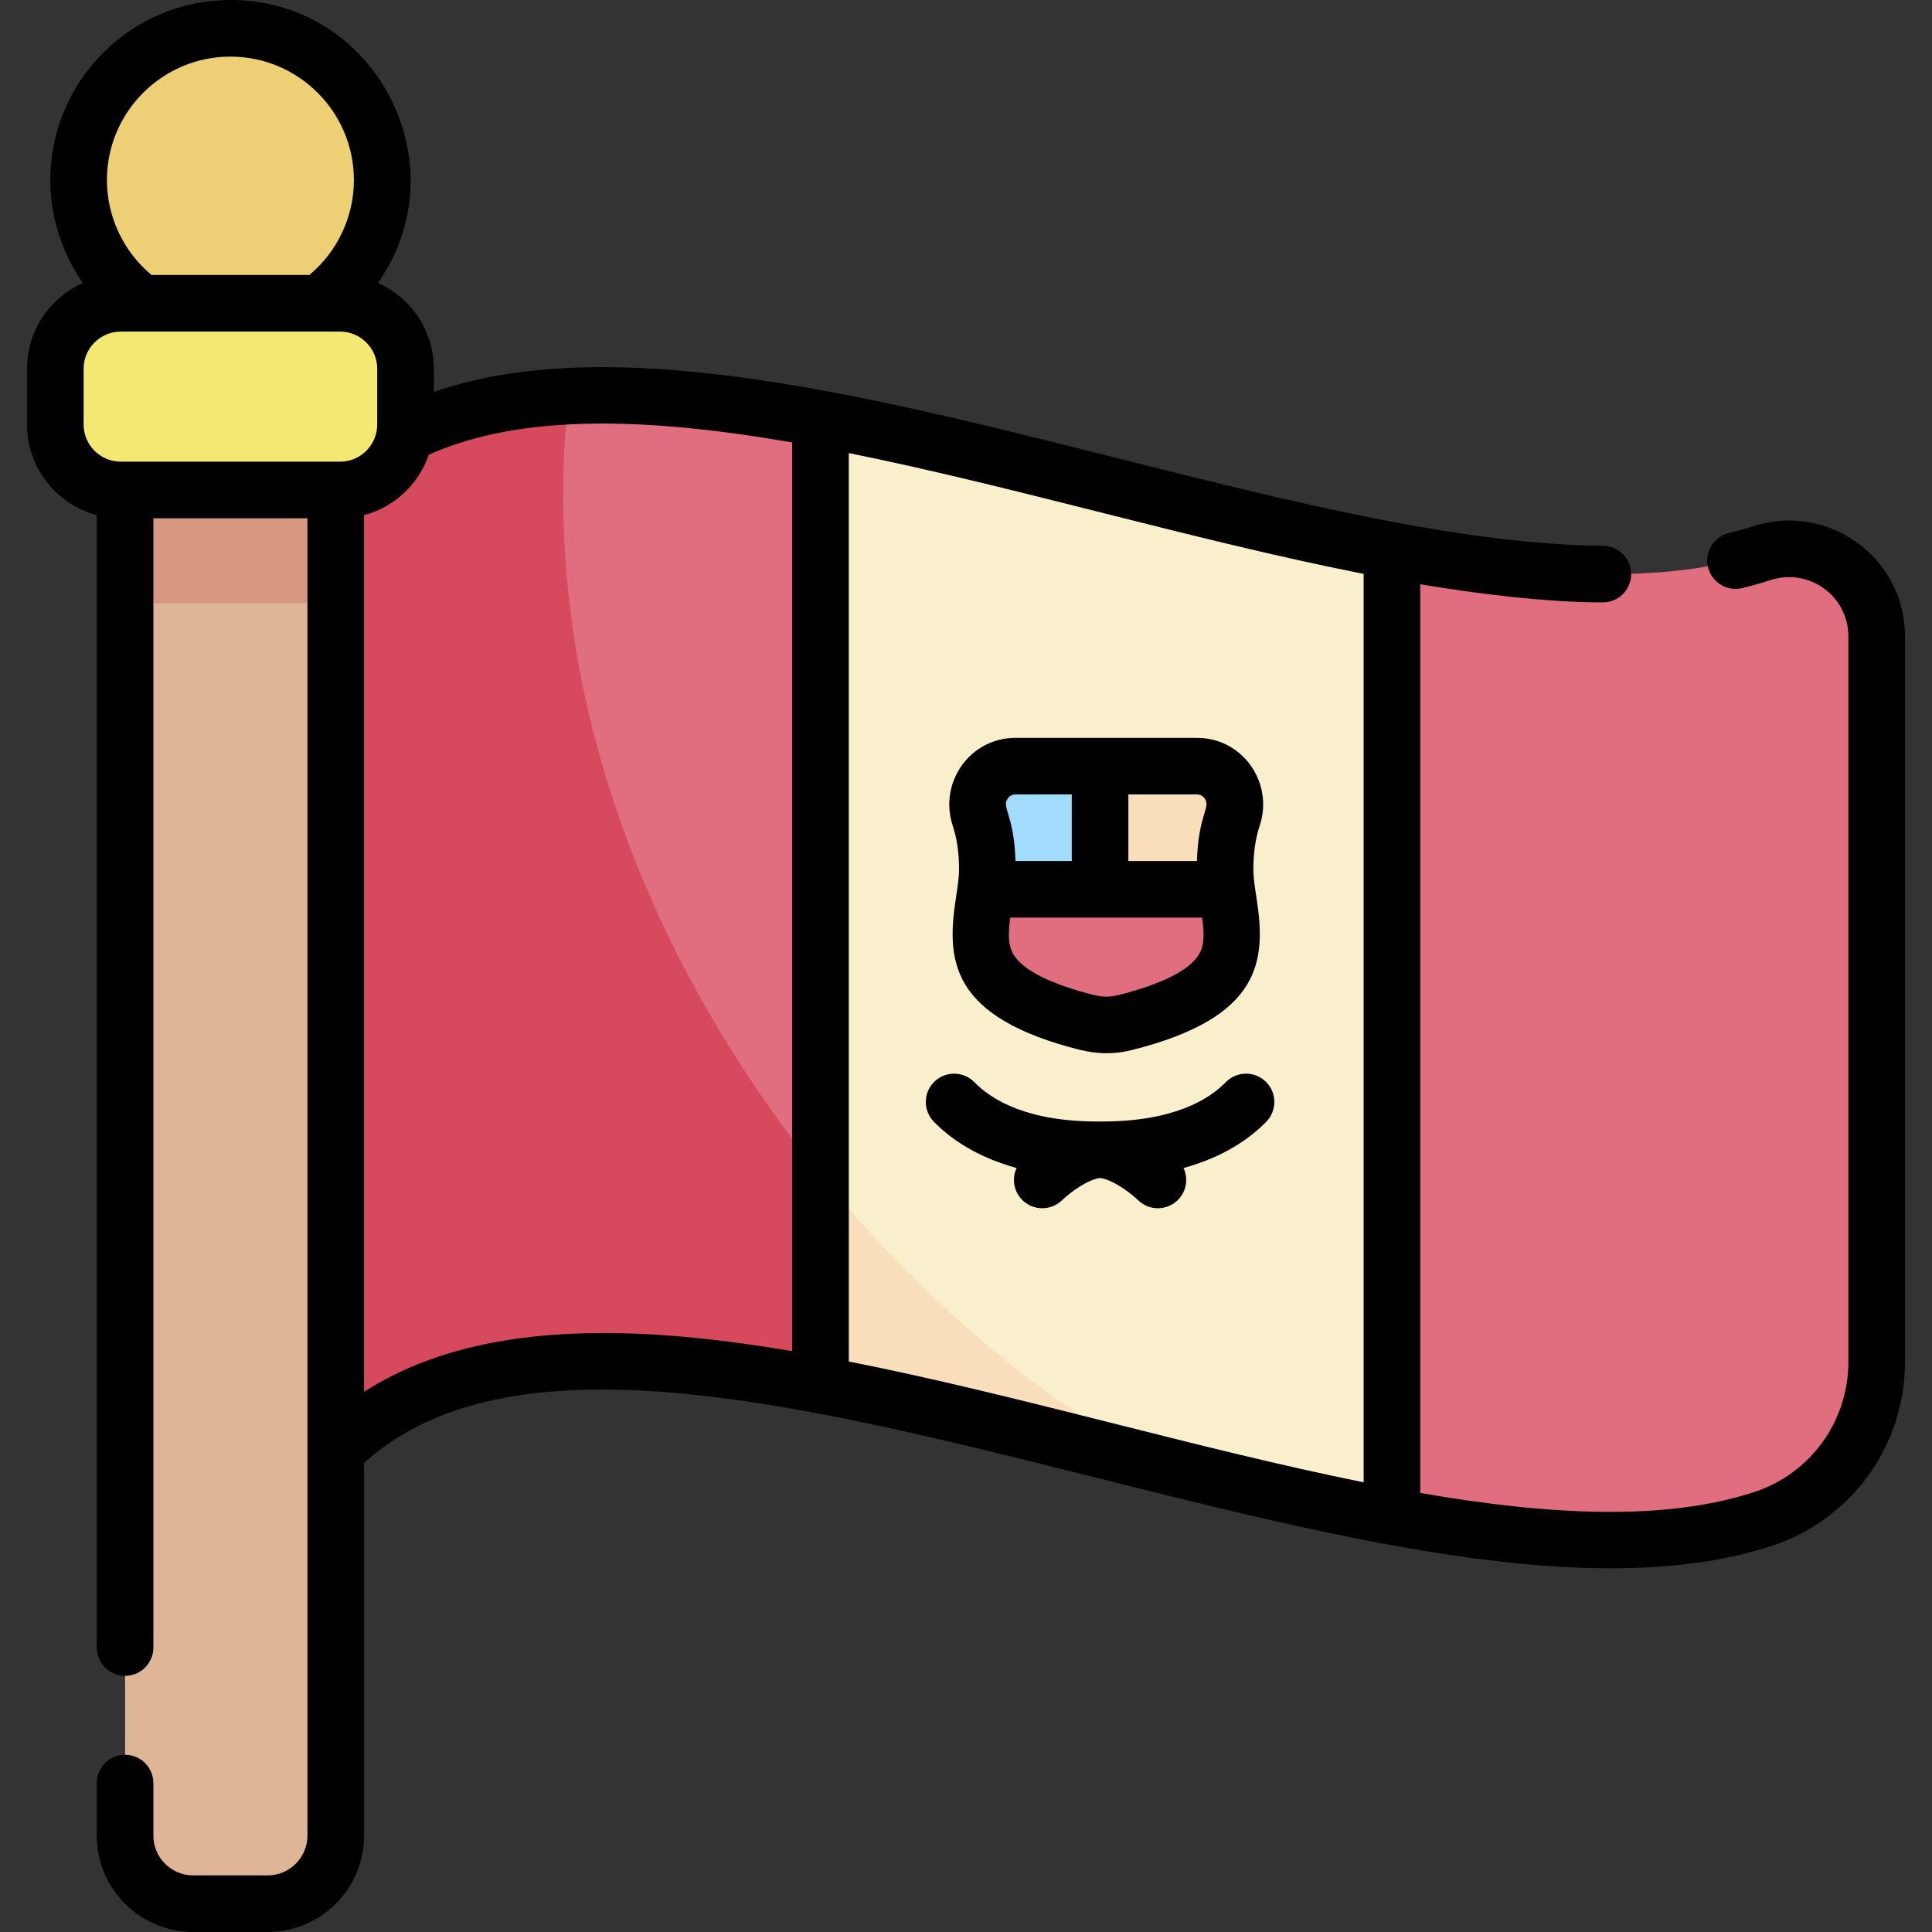 <svg id="Capa_1" enable-background="new 0 0 512 512" height="512" viewBox="0 0 512 512" width="512" xmlns="http://www.w3.org/2000/svg"><rect x="0" y="0" width="512" height="512" fill="#333333" stroke="none"/><g><path d="m368.879 401.946 45.414-122.578-45.413-133.469c-48.8-9.09-102.641-25.864-151.441-34.954l.001.01-39.116 145.045 39.113 110.995c48.801 9.09 102.642 25.863 151.443 34.954z" fill="#f9efcd"/><path d="m217.44 366.997c29.382 5.473 60.591 13.73 91.428 21.42-30.055-15.358-63.179-42.178-91.428-77.087l-11.042 29.37z" fill="#f8debb"/><g><g><path d="m217.44 110.955c-53.134-9.897-100.298-10.695-128.461 17.468v256.049c28.163-28.163 75.327-27.365 128.461-17.468z" fill="#e06e7e"/><g><path d="m217.44 311.357c-43.481-53.72-75.39-126.612-66.786-206.419-24.87 1.257-46.159 7.97-61.674 23.485v256.049c28.163-28.163 75.327-27.365 128.461-17.467v-55.648z" fill="#d7495d"/></g><path d="m466.885 146.596c-26.823 8.677-60.962 6.202-98.006-.698v256.048c37.188 6.927 71.451 9.396 98.321.597 17.991-5.892 30.14-22.705 30.14-41.636v-192.258c0-15.805-15.418-26.917-30.455-22.053z" fill="#e06e7e"/></g></g><path d="m70.928 504.5h-19.728c-9.969 0-18.051-8.082-18.051-18.051v-356.602h55.83v356.601c0 9.97-8.082 18.052-18.051 18.052z" fill="#deb597"/><path d="m33.149 129.847h55.83v30h-55.83z" fill="#d79882"/><ellipse cx="61.064" cy="47.727" fill="#edcf76" rx="40.227" ry="40.227" transform="matrix(.707 -.707 .707 .707 -15.863 57.158)"/><path d="m90.121 80.374h-58.114c-9.58 0-17.347 7.766-17.347 17.346v14.781c0 9.58 7.766 17.347 17.347 17.347h58.115c9.58 0 17.346-7.766 17.346-17.347v-14.781c0-9.58-7.766-17.346-17.347-17.346z" fill="#f3e872"/><path d="m288.309 271.024c3.18.792 6.521.792 9.701 0 38.802-9.663 26.65-25.793 26.65-40.719 0-5.22.697-9.744 2.053-13.837 2.187-6.6-2.568-13.428-9.521-13.428h-24.032-24.032c-6.953 0-11.708 6.828-9.521 13.428 1.356 4.094 2.053 8.617 2.053 13.837-.001 14.926-12.153 31.056 26.649 40.719z" fill="#f8debb"/><path d="m291.532 251.585v-48.546h-22.405c-6.953 0-11.708 6.828-9.521 13.428 1.356 4.094 2.053 8.617 2.053 13.837 0 1.779-.173 3.575-.412 5.375z" fill="#a1dcfc"/><path d="m288.309 271.024c3.18.792 6.521.792 9.701 0 34.178-8.512 28.824-22.04 27.061-35.344h-63.824c-1.761 13.304-7.115 26.832 27.062 35.344z" fill="#e06e7e"/><path d="m464.575 139.46c-2.059.667-4.219 1.277-6.421 1.814-4.023.983-6.489 5.042-5.507 9.065.983 4.024 5.04 6.488 9.065 5.507 2.557-.624 5.074-1.337 7.481-2.115 10.225-3.304 20.646 4.213 20.646 14.917v192.259c0 15.749-10.037 29.617-24.974 34.509-23.876 7.817-54.824 6.069-88.487.234v-240.819c14.976 2.522 33.335 4.811 48.398 4.811 4.109 0 7.46-3.313 7.498-7.431.039-4.142-3.288-7.531-7.43-7.569-92.771-.857-230.781-68.242-309.877-40.767v-6.155c0-10.127-6.093-18.852-14.802-22.718 22.04-31.584-.64-75.002-39.101-75.002-26.317 0-47.727 21.41-47.727 47.727 0 9.856 3.103 19.359 8.626 27.275-8.71 3.866-14.803 12.591-14.803 22.718v14.781c0 11.503 7.859 21.202 18.489 24.018v300.094c0 4.142 3.358 7.5 7.5 7.5s7.5-3.358 7.5-7.5v-299.266h40.83v247.123.005 101.974c0 5.818-4.733 10.551-10.551 10.551h-19.728c-5.818 0-10.551-4.733-10.551-10.551v-13.915c0-4.142-3.358-7.5-7.5-7.5s-7.5 3.358-7.5 7.5v13.915c0 14.089 11.462 25.551 25.551 25.551h19.728c14.089 0 25.551-11.462 25.551-25.551v-98.752c71.357-64.589 271.644 55.185 373.055 21.974 21.118-6.915 35.306-26.512 35.306-48.764v-192.259c0-20.927-20.375-35.621-40.265-29.188zm-403.511-124.46c18.046 0 32.727 14.681 32.727 32.727 0 9.717-4.38 18.951-11.81 25.146h-41.834c-7.431-6.195-11.81-15.43-11.81-25.146 0-18.046 14.681-32.727 32.727-32.727zm29.058 107.347h-58.115c-5.43 0-9.847-4.417-9.847-9.846v-14.781c0-5.43 4.417-9.847 9.847-9.847h58.115c5.429 0 9.846 4.417 9.846 9.847v14.781c0 5.429-4.417 9.846-9.846 9.846zm119.818 235.72c-11.519-1.942-22.75-3.419-33.5-4.192-34.169-2.455-60.516 2.459-79.961 14.983v-232.339c8.037-2.129 14.484-8.195 17.154-16 24.806-11.166 58.875-9.751 96.307-3.266zm151.439 34.757c-44.422-8.943-91.509-23.156-136.439-32.008v-240.746c44.344 8.924 91.598 23.185 136.439 32.012zm-36.534-106.034c-4.643 4.758-14.109 10.421-32.861 10.421-.041 0-.085 0-.127 0h-.325-.325c-18.859.061-28.335-5.653-32.988-10.421-2.893-2.964-7.642-3.023-10.606-.129-2.964 2.893-3.023 7.642-.129 10.606 4.282 4.388 11.179 9.31 21.929 12.267-1.25 2.689-.833 5.979 1.315 8.28 2.817 3.018 7.562 3.201 10.6.366 4.411-4.116 8.623-5.968 10.205-5.968s5.794 1.852 10.205 5.968c3.042 2.839 7.788 2.649 10.6-.366 2.147-2.301 2.564-5.592 1.314-8.28 10.75-2.957 17.648-7.879 21.93-12.266 2.893-2.964 2.835-7.713-.129-10.606-2.967-2.894-7.715-2.837-10.608.128zm-72.358-67.963c1.126 3.396 1.672 7.15 1.672 11.478 0 2.307-.397 4.871-.818 7.585-2.527 16.316-1.894 31.684 33.155 40.413.958.116 6.263 1.758 13.326 0 35.049-8.729 35.683-24.097 33.155-40.413-.421-2.714-.818-5.277-.818-7.585 0-4.326.547-8.081 1.672-11.478 3.765-11.361-4.475-23.288-16.64-23.288h-48.065c-12.161 0-20.404 11.924-16.639 23.288zm65.271 34.068c-2.452 4.197-9.907 7.95-21.56 10.852-1.988.495-4.089.495-6.078 0h.001c-11.654-2.902-19.109-6.655-21.561-10.852-1.455-2.491-1.397-5.487-.831-9.714h50.858c.568 4.226.626 7.223-.829 9.714zm-18.726-42.356h18.16c1.068 0 1.698.562 2.039 1.034 1.768 2.45-1.615 3.941-2.036 16.607h-18.164v-17.641zm-15 17.641h-14.909c-.417-12.552-3.799-14.167-2.035-16.607.341-.472.971-1.034 2.039-1.034h14.905z"/></g></svg>
